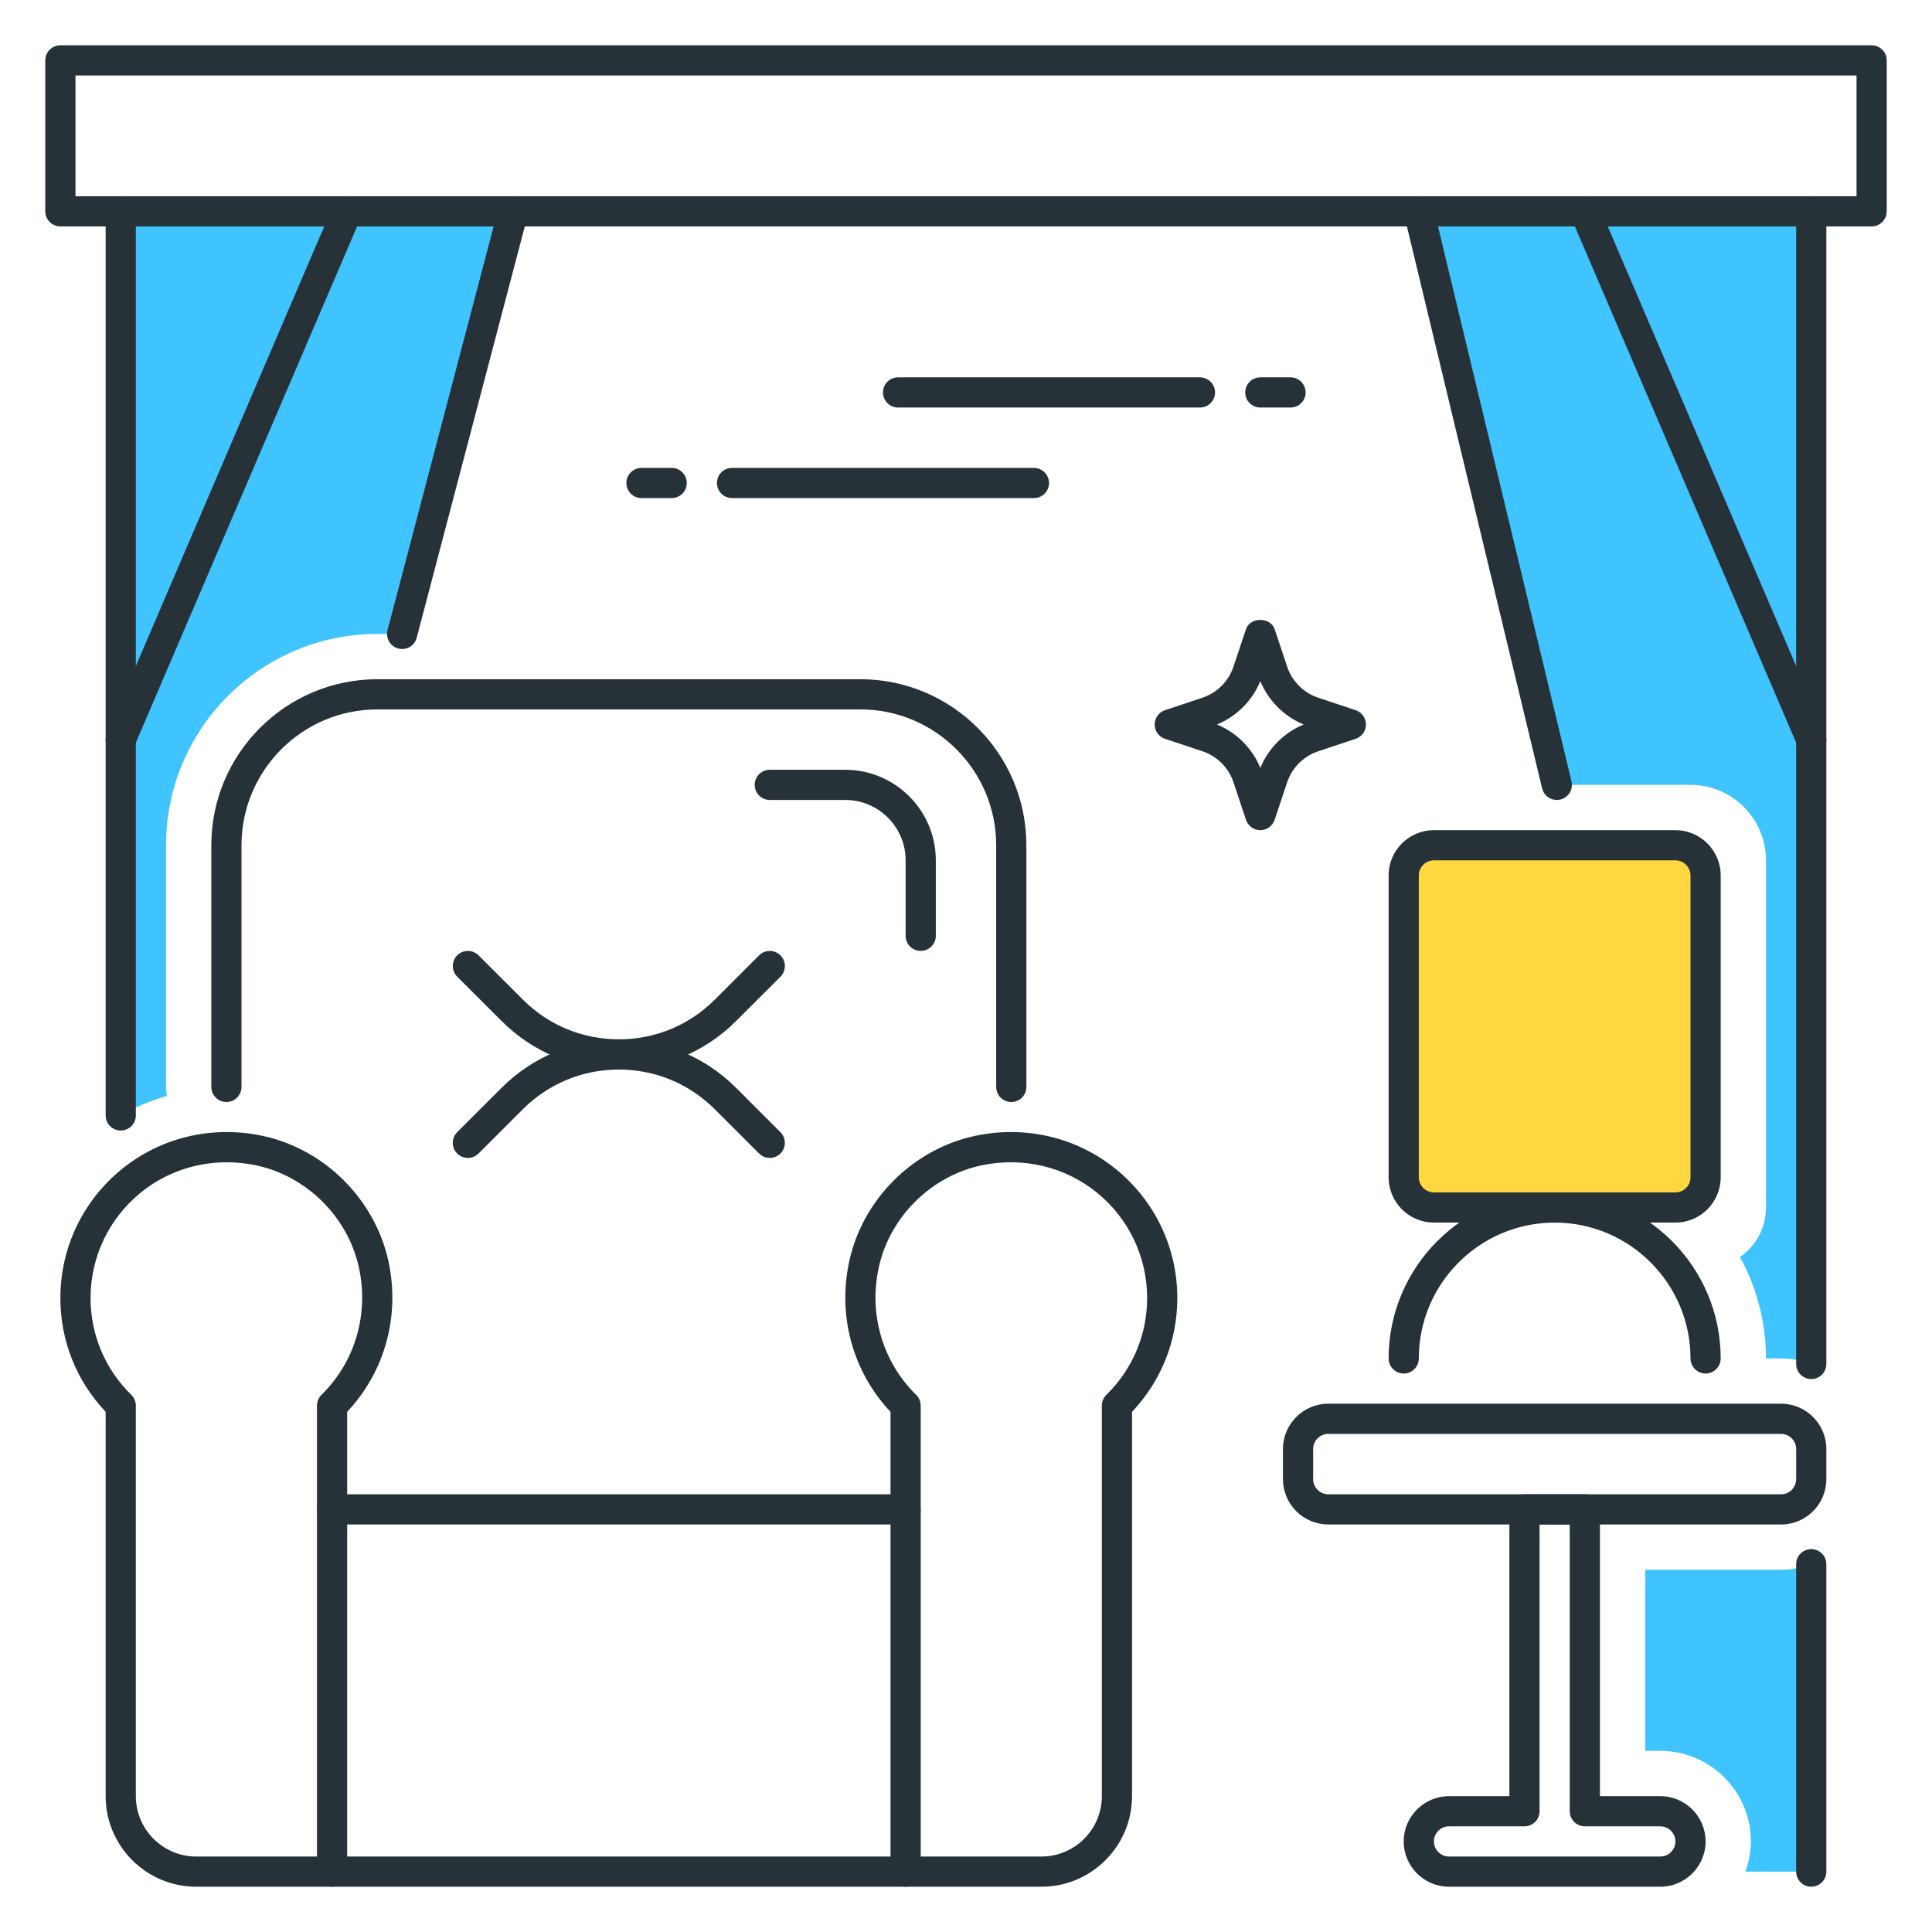 <?xml version="1.0" encoding="utf-8"?>
<!-- Generator: Adobe Illustrator 22.0.0, SVG Export Plug-In . SVG Version: 6.00 Build 0)  -->
<svg version="1.1" id="Layer_1" xmlns="http://www.w3.org/2000/svg" xmlns:xlink="http://www.w3.org/1999/xlink" x="0px" y="0px"
	 viewBox="0 0 64 64" style="enable-background:new 0 0 64 64;" xml:space="preserve">
<style type="text/css">
	.st0{fill:#263238;}
	.st1{fill:#FFD740;}
	.st2{fill:#40C4FF;}
	.st3{fill:#FF5252;}
	.st4{fill:#4FC3F7;}
	.st5{fill:#FFFFFF;}
	.st6{fill:#4DB6AC;}
	.st7{fill:#FFCA28;}
	.st8{fill:#37474F;}
</style>
<g>
	<g>
		<g>
			<path class="st0" d="M34.5,62.5h-28c-1.654,0-3-1.346-3-3V46.769C2.531,45.743,2,44.413,2,43c0-1.664,0.741-3.22,2.034-4.271
				c1.292-1.05,2.987-1.455,4.647-1.106c2.055,0.43,3.735,2.096,4.184,4.146c0.397,1.818-0.112,3.67-1.365,4.999V49.5h18v-2.731
				c-1.253-1.329-1.763-3.182-1.365-5c0.448-2.051,2.129-3.717,4.184-4.146c1.662-0.348,3.355,0.056,4.647,1.106
				C38.259,39.78,39,41.336,39,43c0,1.413-0.531,2.743-1.5,3.769V59.5C37.5,61.154,36.154,62.5,34.5,62.5z M7.511,38.502
				c-1.036,0-2.038,0.347-2.847,1.003C3.606,40.365,3,41.639,3,43c0,1.214,0.479,2.353,1.351,3.208
				C4.446,46.302,4.5,46.431,4.5,46.565V59.5c0,1.103,0.897,2,2,2h28c1.103,0,2-0.897,2-2V46.564c0-0.134,0.054-0.263,0.149-0.357
				C37.521,45.353,38,44.213,38,43c0-1.361-0.606-2.635-1.665-3.495c-1.058-0.859-2.448-1.188-3.812-0.903
				c-1.676,0.35-3.047,1.709-3.412,3.381c-0.339,1.55,0.124,3.13,1.239,4.225c0.096,0.094,0.149,0.222,0.149,0.356V50
				c0,0.276-0.224,0.5-0.5,0.5H11c-0.276,0-0.5-0.224-0.5-0.5v-3.436c0-0.134,0.054-0.263,0.149-0.357
				c1.115-1.094,1.578-2.674,1.239-4.224c-0.365-1.672-1.736-3.031-3.412-3.381C8.154,38.535,7.831,38.502,7.511,38.502z"/>
		</g>
	</g>
	<g>
		<g>
			<path class="st0" d="M33.5,36.506c-0.276,0-0.5-0.224-0.5-0.5V28c0-2.481-2.019-4.5-4.5-4.5h-16C10.019,23.5,8,25.519,8,28v8.005
				c0,0.276-0.224,0.5-0.5,0.5S7,36.282,7,36.005V28c0-3.033,2.468-5.5,5.5-5.5h16c3.032,0,5.5,2.467,5.5,5.5v8.006
				C34,36.282,33.776,36.506,33.5,36.506z"/>
		</g>
	</g>
	<g>
		<g>
			<path class="st2" d="M5.5,36.005V28c0-3.86,3.14-7,7-7h0.25h0.571L17,7H4v29.95c0.484-0.28,0.999-0.491,1.53-0.647
				C5.515,36.205,5.5,36.107,5.5,36.005z"/>
		</g>
	</g>
	<g>
		<g>
			<path class="st0" d="M4,37.45c-0.276,0-0.5-0.224-0.5-0.5V7c0-0.276,0.224-0.5,0.5-0.5S4.5,6.724,4.5,7v29.95
				C4.5,37.226,4.276,37.45,4,37.45z"/>
		</g>
	</g>
	<g>
		<g>
			<path class="st0" d="M13.321,21.5c-0.042,0-0.085-0.005-0.127-0.017c-0.268-0.07-0.427-0.343-0.356-0.61l3.679-14
				c0.069-0.267,0.342-0.426,0.61-0.356c0.268,0.07,0.427,0.343,0.356,0.61l-3.679,14C13.746,21.352,13.543,21.5,13.321,21.5z"/>
		</g>
	</g>
	<g>
		<g>
			<path class="st0" d="M59,50.5H44c-0.827,0-1.5-0.673-1.5-1.5v-1c0-0.827,0.673-1.5,1.5-1.5h15c0.827,0,1.5,0.673,1.5,1.5v1
				C60.5,49.827,59.827,50.5,59,50.5z M44,47.5c-0.275,0-0.5,0.224-0.5,0.5v1c0,0.276,0.225,0.5,0.5,0.5h15
				c0.275,0,0.5-0.224,0.5-0.5v-1c0-0.276-0.225-0.5-0.5-0.5H44z"/>
		</g>
	</g>
	<g>
		<g>
			<path class="st0" d="M55,62.5h-7c-0.827,0-1.5-0.673-1.5-1.5s0.673-1.5,1.5-1.5h2V50c0-0.276,0.224-0.5,0.5-0.5h2
				c0.276,0,0.5,0.224,0.5,0.5v9.5h2c0.827,0,1.5,0.673,1.5,1.5S55.827,62.5,55,62.5z M48,60.5c-0.275,0-0.5,0.224-0.5,0.5
				s0.225,0.5,0.5,0.5h7c0.275,0,0.5-0.224,0.5-0.5s-0.225-0.5-0.5-0.5h-2.5c-0.276,0-0.5-0.224-0.5-0.5v-9.5h-1V60
				c0,0.276-0.224,0.5-0.5,0.5H48z"/>
		</g>
	</g>
	<g>
		<g>
			<path class="st1" d="M55.5,40h-8c-0.552,0-1-0.448-1-1V29c0-0.552,0.448-1,1-1h8c0.552,0,1,0.448,1,1v10
				C56.5,39.552,56.052,40,55.5,40z"/>
		</g>
		<g>
			<path class="st0" d="M55.5,40.5h-8c-0.827,0-1.5-0.673-1.5-1.5V29c0-0.827,0.673-1.5,1.5-1.5h8c0.827,0,1.5,0.673,1.5,1.5v10
				C57,39.827,56.327,40.5,55.5,40.5z M47.5,28.5c-0.275,0-0.5,0.224-0.5,0.5v10c0,0.276,0.225,0.5,0.5,0.5h8
				c0.275,0,0.5-0.224,0.5-0.5V29c0-0.276-0.225-0.5-0.5-0.5H47.5z"/>
		</g>
	</g>
	<g>
		<g>
			<path class="st0" d="M56.5,45.5c-0.276,0-0.5-0.224-0.5-0.5c0-2.481-2.019-4.5-4.5-4.5S47,42.519,47,45
				c0,0.276-0.224,0.5-0.5,0.5S46,45.276,46,45c0-3.033,2.468-5.5,5.5-5.5S57,41.967,57,45C57,45.276,56.776,45.5,56.5,45.5z"/>
		</g>
	</g>
	<g>
		<g>
			<path class="st2" d="M56,26c1.381,0,2.5,1.119,2.5,2.5V40c0,0.681-0.342,1.28-0.861,1.641C58.187,42.639,58.5,43.783,58.5,45H59
				c0.352,0,0.686,0.072,1,0.184V7H47l4.571,19H56z"/>
		</g>
	</g>
	<g>
		<g>
			<path class="st2" d="M59,52h-4.5v6H55c1.654,0,3,1.346,3,3c0,0.352-0.072,0.686-0.184,1H60V51.816l0,0
				C59.686,51.928,59.352,52,59,52z"/>
		</g>
	</g>
	<g>
		<g>
			<path class="st0" d="M51.571,26.5c-0.227,0-0.431-0.154-0.486-0.383l-4.571-19c-0.064-0.269,0.101-0.539,0.369-0.604
				c0.271-0.065,0.538,0.102,0.604,0.369l4.571,19c0.064,0.269-0.101,0.539-0.369,0.604C51.649,26.496,51.609,26.5,51.571,26.5z"/>
		</g>
	</g>
	<g>
		<g>
			<path class="st0" d="M60,45.684c-0.276,0-0.5-0.224-0.5-0.5V7c0-0.276,0.224-0.5,0.5-0.5s0.5,0.224,0.5,0.5v38.184
				C60.5,45.46,60.276,45.684,60,45.684z"/>
		</g>
	</g>
	<g>
		<g>
			<path class="st0" d="M60,62.5c-0.276,0-0.5-0.224-0.5-0.5V51.816c0-0.276,0.224-0.5,0.5-0.5s0.5,0.224,0.5,0.5V62
				C60.5,62.276,60.276,62.5,60,62.5z"/>
		</g>
	</g>
	<g>
		<g>
			<path class="st0" d="M20.5,35.429c-1.469,0-2.851-0.572-3.889-1.611l-1.465-1.464c-0.195-0.195-0.195-0.512,0-0.707
				s0.512-0.195,0.707,0l1.465,1.464c0.85,0.85,1.979,1.318,3.182,1.318s2.332-0.468,3.182-1.318l1.465-1.464
				c0.195-0.195,0.512-0.195,0.707,0s0.195,0.512,0,0.707l-1.465,1.464C23.351,34.857,21.969,35.429,20.5,35.429z"/>
		</g>
	</g>
	<g>
		<g>
			<path class="st0" d="M25.5,38.358c-0.128,0-0.256-0.049-0.354-0.146l-1.465-1.464c-0.85-0.85-1.979-1.318-3.182-1.318
				s-2.332,0.468-3.182,1.318l-1.465,1.464c-0.195,0.195-0.512,0.195-0.707,0s-0.195-0.512,0-0.707l1.465-1.464
				c1.038-1.039,2.42-1.611,3.889-1.611s2.851,0.572,3.889,1.611l1.465,1.464c0.195,0.195,0.195,0.512,0,0.707
				C25.756,38.309,25.628,38.358,25.5,38.358z"/>
		</g>
	</g>
	<g>
		<g>
			<path class="st0" d="M41.75,27.5c-0.215,0-0.406-0.138-0.475-0.342l-0.415-1.244c-0.16-0.482-0.543-0.865-1.024-1.026
				l-1.244-0.415C38.388,24.406,38.25,24.215,38.25,24s0.138-0.406,0.342-0.474l1.244-0.415c0.481-0.161,0.864-0.544,1.024-1.026
				l0.415-1.244c0.137-0.408,0.812-0.408,0.949,0l0.415,1.244c0.16,0.481,0.543,0.865,1.024,1.026l1.244,0.415
				c0.204,0.068,0.342,0.259,0.342,0.474s-0.138,0.406-0.342,0.474l-1.244,0.415c-0.481,0.161-0.864,0.544-1.024,1.025l-0.415,1.244
				C42.156,27.362,41.965,27.5,41.75,27.5z M40.313,24c0.649,0.266,1.171,0.788,1.437,1.438c0.266-0.65,0.787-1.172,1.437-1.438
				c-0.649-0.266-1.171-0.789-1.437-1.438C41.484,23.211,40.963,23.734,40.313,24z"/>
		</g>
	</g>
	<g>
		<g>
			<path class="st0" d="M62,7.5H2C1.724,7.5,1.5,7.276,1.5,7V2c0-0.276,0.224-0.5,0.5-0.5h60c0.276,0,0.5,0.224,0.5,0.5v5
				C62.5,7.276,62.276,7.5,62,7.5z M2.5,6.5h59v-4h-59V6.5z"/>
		</g>
	</g>
	<g>
		<g>
			<path class="st0" d="M22.25,16.5h-1c-0.276,0-0.5-0.224-0.5-0.5s0.224-0.5,0.5-0.5h1c0.276,0,0.5,0.224,0.5,0.5
				S22.526,16.5,22.25,16.5z"/>
		</g>
	</g>
	<g>
		<g>
			<path class="st0" d="M34.25,16.5h-10c-0.276,0-0.5-0.224-0.5-0.5s0.224-0.5,0.5-0.5h10c0.276,0,0.5,0.224,0.5,0.5
				S34.526,16.5,34.25,16.5z"/>
		</g>
	</g>
	<g>
		<g>
			<path class="st0" d="M42.75,13.5h-1c-0.276,0-0.5-0.224-0.5-0.5s0.224-0.5,0.5-0.5h1c0.276,0,0.5,0.224,0.5,0.5
				S43.026,13.5,42.75,13.5z"/>
		</g>
	</g>
	<g>
		<g>
			<path class="st0" d="M39.75,13.5h-10c-0.276,0-0.5-0.224-0.5-0.5s0.224-0.5,0.5-0.5h10c0.276,0,0.5,0.224,0.5,0.5
				S40.026,13.5,39.75,13.5z"/>
		</g>
	</g>
	<g>
		<g>
			<path class="st0" d="M11,62.5c-0.276,0-0.5-0.224-0.5-0.5V50c0-0.276,0.224-0.5,0.5-0.5s0.5,0.224,0.5,0.5v12
				C11.5,62.276,11.276,62.5,11,62.5z"/>
		</g>
	</g>
	<g>
		<g>
			<path class="st0" d="M30,62.5c-0.276,0-0.5-0.224-0.5-0.5V50c0-0.276,0.224-0.5,0.5-0.5s0.5,0.224,0.5,0.5v12
				C30.5,62.276,30.276,62.5,30,62.5z"/>
		</g>
	</g>
	<g>
		<g>
			<path class="st0" d="M4,25c-0.066,0-0.133-0.013-0.197-0.041c-0.254-0.109-0.371-0.403-0.263-0.656l7.5-17.5
				c0.109-0.255,0.404-0.373,0.657-0.263c0.254,0.109,0.371,0.403,0.263,0.656l-7.5,17.5C4.378,24.887,4.193,25,4,25z"/>
		</g>
	</g>
	<g>
		<g>
			<path class="st0" d="M60,25c-0.193,0-0.378-0.113-0.46-0.303l-7.5-17.5c-0.108-0.253,0.009-0.547,0.263-0.656
				c0.252-0.109,0.547,0.007,0.657,0.263l7.5,17.5c0.108,0.253-0.009,0.547-0.263,0.656C60.133,24.987,60.066,25,60,25z"/>
		</g>
	</g>
	<g>
		<g>
			<path class="st0" d="M30.5,31.5c-0.276,0-0.5-0.224-0.5-0.5v-2.5c0-1.103-0.897-2-2-2h-2.5c-0.276,0-0.5-0.224-0.5-0.5
				s0.224-0.5,0.5-0.5H28c1.654,0,3,1.346,3,3V31C31,31.276,30.776,31.5,30.5,31.5z"/>
		</g>
	</g>
</g>
</svg>
